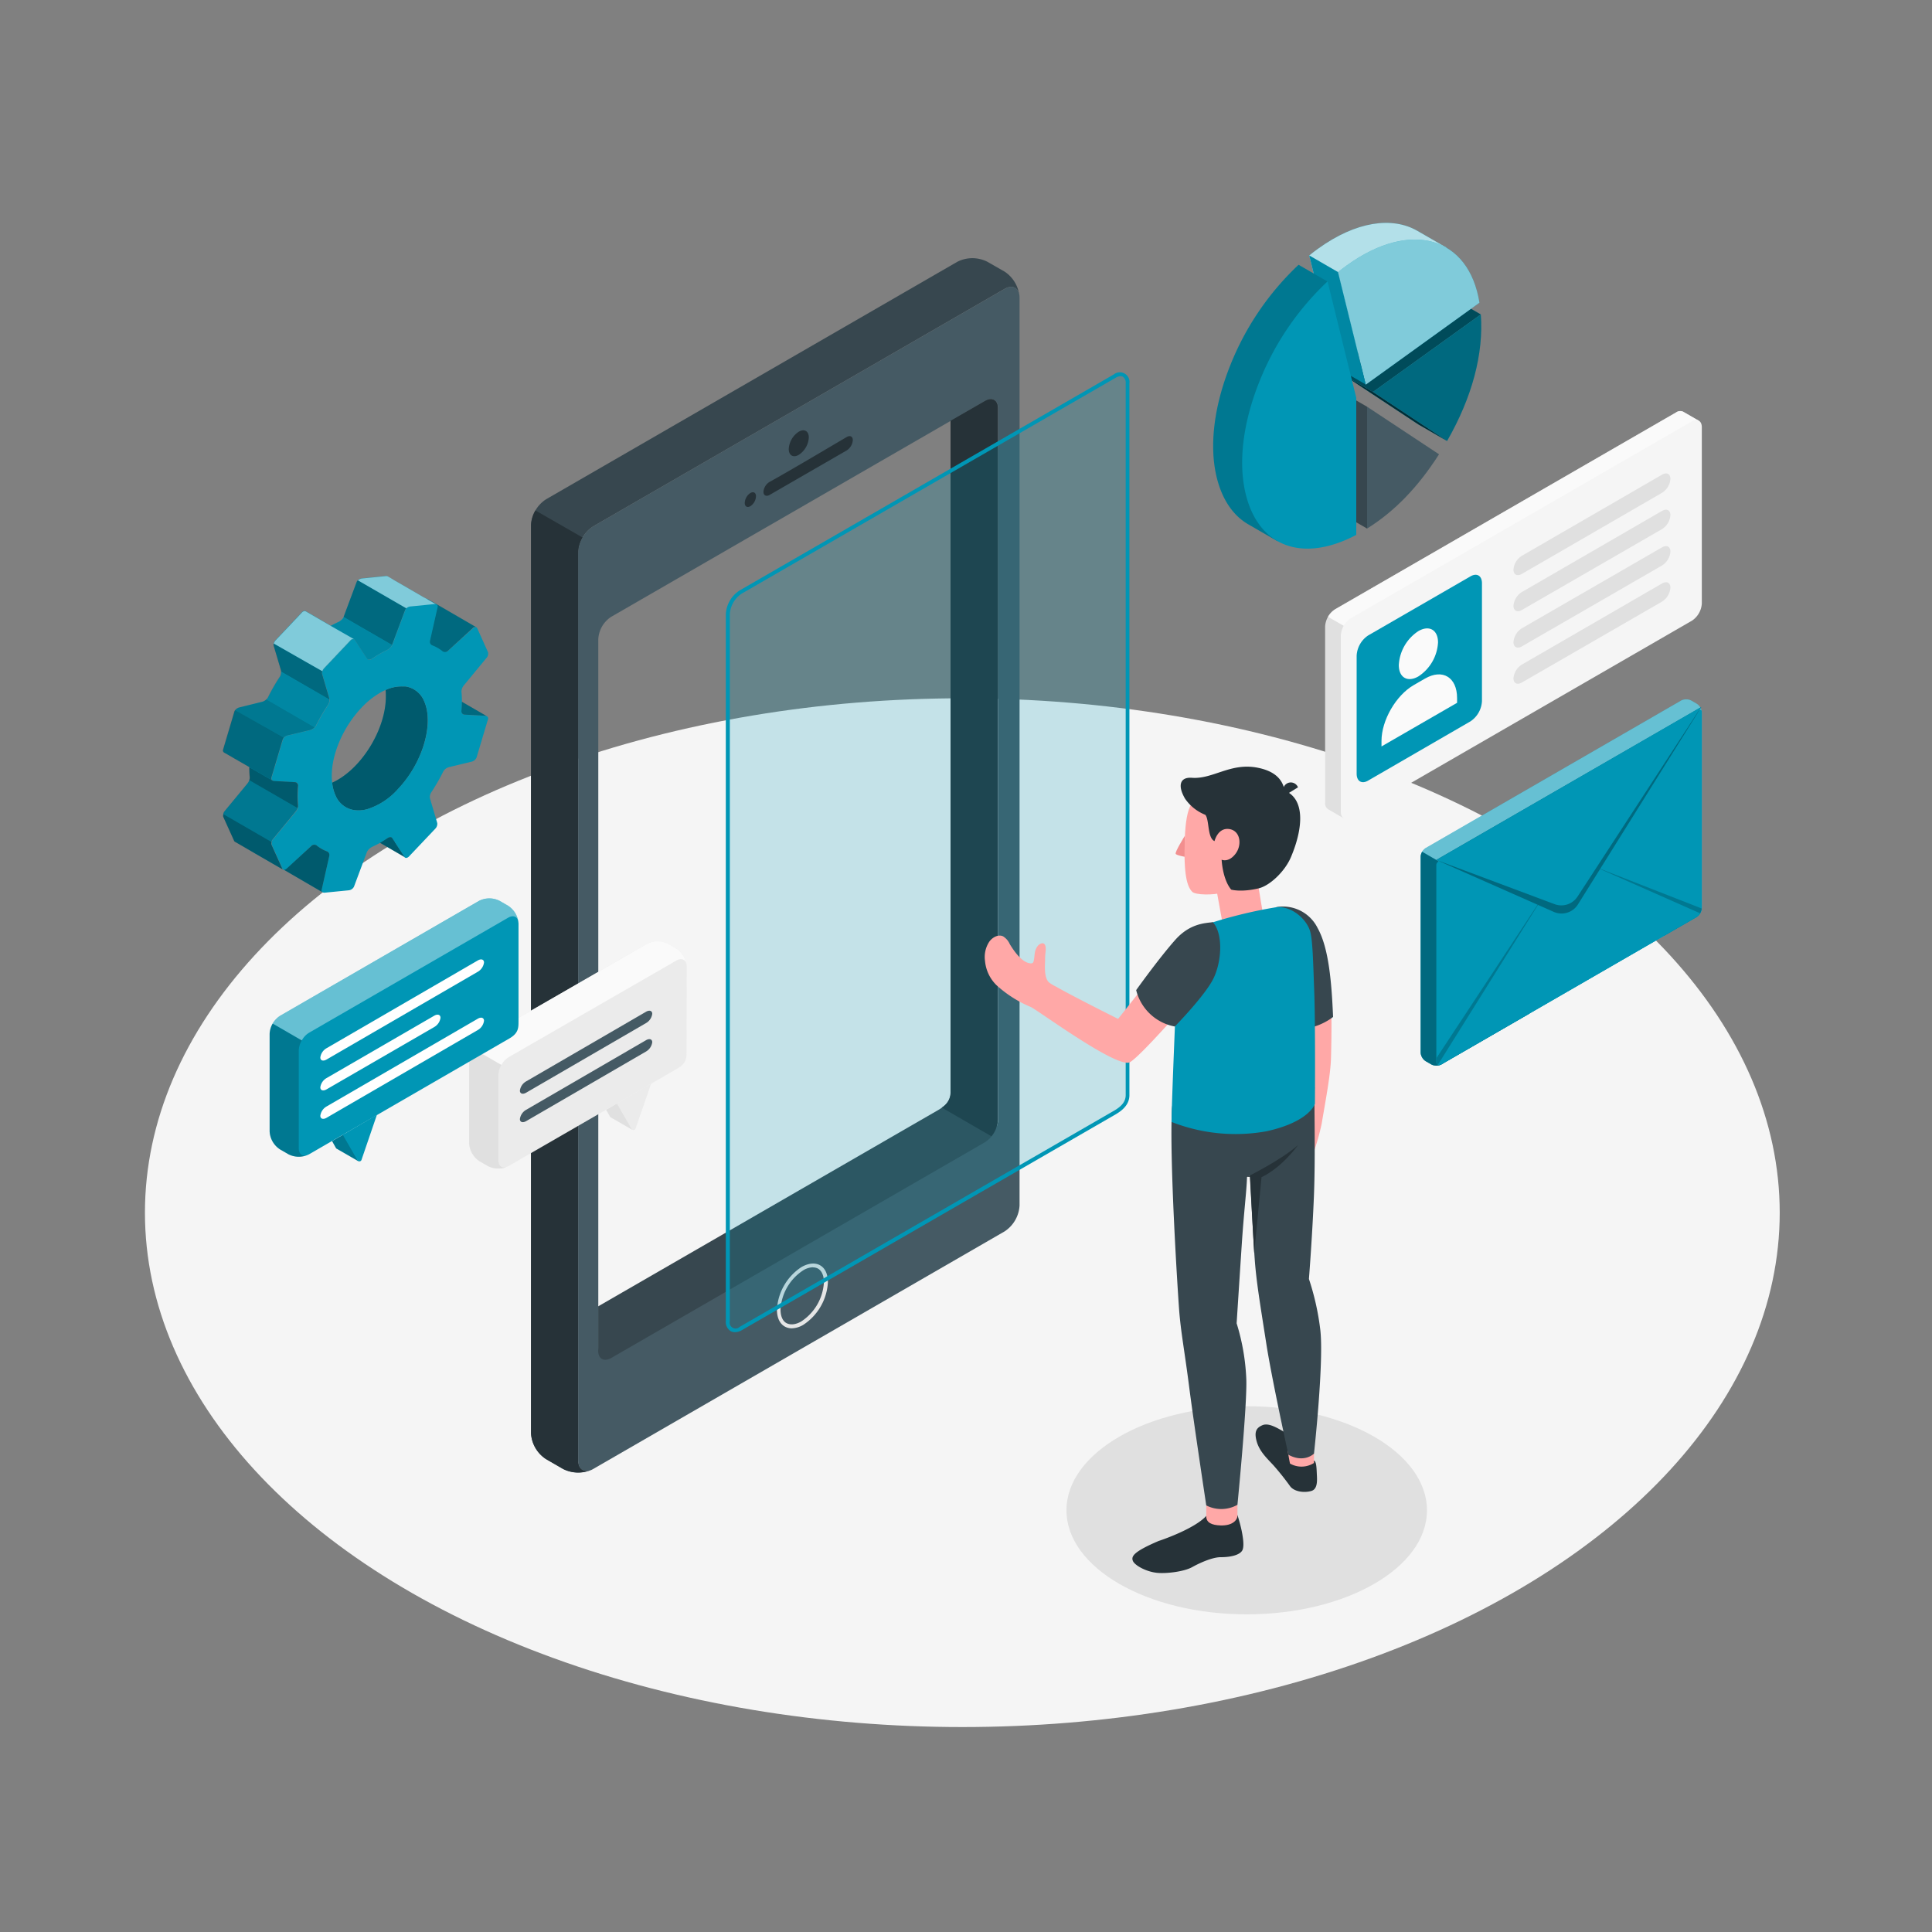 <svg xmlns="http://www.w3.org/2000/svg" viewBox="0 0 500 500"><rect x="0" y="0" width="500" height="500" fill="#808080" stroke="none"/><g id="freepik--Floor--inject-390"><ellipse id="freepik--floor--inject-390" cx="249.05" cy="313.84" rx="211.54" ry="133.12" style="fill:#f5f5f5"></ellipse></g><g id="freepik--Shadow--inject-390"><ellipse cx="322.65" cy="390.86" rx="46.65" ry="26.93" style="fill:#e0e0e0"></ellipse></g><g id="freepik--Gear--inject-390"><path d="M61,196.5l.18.1-.23-.12-.43-.25Z" style="opacity:0.3"></path><path d="M57.71,194a.63.63,0,0,0,0,.36.55.55,0,0,1,0-.36l.66-2.2Z" style="fill:#0096B5"></path><path d="M57.71,194a.63.63,0,0,0,0,.36.55.55,0,0,1,0-.36l.66-2.2Z" style="fill:#fff;opacity:0.4"></path><path d="M123.17,162.28l-12.29-7.12a.55.55,0,0,0-.14-.08.59.59,0,0,0-.23-.05l-1-.53-1.31-.77-5.3-3.07-.82-.47c-1-.58-1.63-.94-1.67-1a1,1,0,0,0-.61-.12l-6.19.62a1.84,1.84,0,0,0-1,.49,1.14,1.14,0,0,0-.32.45l-3.36,9s0,0,0,.06l-.09.17a.68.68,0,0,1-.13.18,2.85,2.85,0,0,1-.23.26,3.5,3.5,0,0,1-.64.51l-.23.13a21.94,21.94,0,0,0-2,1l-6.49-3.77a.61.61,0,0,0-.28-.07,1,1,0,0,0-.72.37h0l-4.06,4.3-2.73,2.88a2.13,2.13,0,0,0-.48.85,1.11,1.11,0,0,0,0,.64l1.9,6.4a.57.57,0,0,1,0,.23.93.93,0,0,1,0,.4,1.31,1.31,0,0,1-.06.27s0,.05,0,.06a.23.23,0,0,1,0,.1.6.6,0,0,1-.08.2,1.32,1.32,0,0,1-.15.29,49.09,49.09,0,0,0-3.12,5.43.7.7,0,0,1-.15.2,1.86,1.86,0,0,1-.19.22,2.37,2.37,0,0,1-1.14.66L62,183.07a2,2,0,0,0-1.11.71,1.2,1.2,0,0,0-.21.38l-.36,1.23-1.91,6.43-.65,2.2a.67.67,0,0,0,.07.55.57.57,0,0,0,.15.16l.1.07,1,.56.27.16h0l.78.45.42.25.48.27.18.1.51.3,2.83,1.63a0,0,0,0,1,0,0,25.42,25.42,0,0,0,.11,2.64,1.83,1.83,0,0,1-.12.72,2.71,2.71,0,0,1-.45.84l-5.93,7.18a1.81,1.81,0,0,0-.37.73c0,.07,0,.15,0,.22a.88.88,0,0,0,0,.52l2.82,6.23a.62.62,0,0,0,.08.12.27.27,0,0,0,.1.08l0,0L65,220.28c.36.2.73.43,1.11.65l4.1,2.37.48.28,2.55,1.47a.41.41,0,0,1-.16-.2l-2.81-6.21a1.12,1.12,0,0,1,0-.75,2,2,0,0,1,.37-.73L76.54,210a2.7,2.7,0,0,0,.47-.85,1.81,1.81,0,0,0,.11-.72,28,28,0,0,1,0-5.1.86.86,0,0,0-.89-.87l-5.32-.3a.94.94,0,0,1-.42-.12l0,0a.63.63,0,0,1-.27-.74l2.57-8.66.36-1.2a1.2,1.2,0,0,1,.24-.42,2.14,2.14,0,0,1,1.07-.67l5.82-1.4a2.66,2.66,0,0,0,1.16-.69,1.64,1.64,0,0,0,.31-.41,52.45,52.45,0,0,1,3.13-5.42,2.33,2.33,0,0,0,.37-1.34v0a.58.58,0,0,0,0-.19l-1.89-6.4a1.29,1.29,0,0,1,.06-.71,2.09,2.09,0,0,1,.47-.78l.09-.1,6.7-7.08a.91.91,0,0,1,.94-.33l.05,0a.43.43,0,0,1,.16.14l3.16,4.84c.23.35.81.32,1.33,0a27.47,27.47,0,0,1,3.83-2.21,2.92,2.92,0,0,0,1.33-1.26l0,0,3.36-9a1.23,1.23,0,0,1,.33-.47,1.72,1.72,0,0,1,1-.47l6.19-.62a1.13,1.13,0,0,1,.54.07l0,0a.56.56,0,0,1,.27.63l-2,8.84a1,1,0,0,0,.64,1.12,9.88,9.88,0,0,1,2.7,1.57,1.13,1.13,0,0,0,1.39-.24l6.32-5.77A.93.93,0,0,1,123.17,162.28Z" style="fill:#0096B5"></path><path d="M119.48,181.6c0,.81,0,1.63-.12,2.48a.87.87,0,0,0,.89.87l5.31.3a.8.8,0,0,1,.39.09Z" style="fill:#0096B5"></path><path d="M101.54,216.94c-.22-.35-.8-.33-1.32,0s-1.25.81-1.86,1.18l6.51,3.78v0a.38.38,0,0,1-.16-.13Z" style="fill:#0096B5"></path><path d="M84.6,220.35a9.58,9.58,0,0,1-2.71-1.57,1.1,1.1,0,0,0-1.38.24l-6.32,5.78a1.11,1.11,0,0,1-.69.31l10,5.82a.55.55,0,0,1-.26-.6l2-8.87A1,1,0,0,0,84.6,220.35Z" style="fill:#0096B5"></path><path d="M103,204.21a17.77,17.77,0,0,1-8,5.22l-.34.08-.24.06-.55.09-.64.06h-.59a6.22,6.22,0,0,1-5.83-3.91,10.79,10.79,0,0,1-.85-3.25c.48-.22,1-.48,1.47-.76,6.87-4,12.43-13.6,12.43-21.53,0-.6,0-1.17-.07-1.69a9.74,9.74,0,0,1,4.39-.93h.27l.22,0,.24,0a6.21,6.21,0,0,1,4.87,3.84C112.35,187.38,109.34,197.52,103,204.21Z" style="fill:#0096B5"></path><path d="M103,204.21a17.77,17.77,0,0,1-8,5.22l-.34.08-.24.06-.55.09-.64.06h-.59a6.22,6.22,0,0,1-5.83-3.91,10.79,10.79,0,0,1-.85-3.25c.48-.22,1-.48,1.47-.76,6.87-4,12.43-13.6,12.43-21.53,0-.6,0-1.17-.07-1.69a9.74,9.74,0,0,1,4.39-.93h.27l.22,0,.24,0a6.21,6.21,0,0,1,4.87,3.84C112.35,187.38,109.34,197.52,103,204.21Z" style="opacity:0.4"></path><path d="M126,185.36s0,0,0,0a.85.85,0,0,0-.38-.1l-5.31-.3a.86.86,0,0,1-.89-.86c.07-.84.11-1.67.12-2.48a22.9,22.9,0,0,0-.12-2.64,2.63,2.63,0,0,1,.59-1.57l5.92-7.17a1.6,1.6,0,0,0,.36-1.47l-2.81-6.23a.41.41,0,0,0-.18-.19l0,0c-.23-.12-.58,0-.91.28L116,168.37a1.11,1.11,0,0,1-1.38.23,10,10,0,0,0-2.7-1.57,1,1,0,0,1-.64-1.11l2-8.86a.55.55,0,0,0-.27-.62,1.06,1.06,0,0,0-.59-.11l-6.18.62a1.73,1.73,0,0,0-1.36,1l-3.35,9a2.86,2.86,0,0,1-1.35,1.31,27.56,27.56,0,0,0-3.83,2.22c-.52.35-1.1.37-1.33,0l-3.17-4.84c-.22-.34-.73-.27-1.14.16l-6.79,7.17a1.79,1.79,0,0,0-.53,1.49l1.89,6.41a2.16,2.16,0,0,1-.34,1.54,54.64,54.64,0,0,0-3.13,5.42,2.47,2.47,0,0,1-1.47,1.11l-5.82,1.4a1.91,1.91,0,0,0-1.31,1.09l-2.93,9.85a.7.7,0,0,0,.72.89l5.32.3a.86.86,0,0,1,.89.86,27.38,27.38,0,0,0,0,5.12,2.49,2.49,0,0,1-.58,1.56l-5.92,7.18a1.6,1.6,0,0,0-.36,1.48l2.81,6.22a.4.4,0,0,0,.17.19h0a.4.4,0,0,0,.22.06h0a1.13,1.13,0,0,0,.7-.32L80.51,219a1.12,1.12,0,0,1,1.38-.23,10.09,10.09,0,0,0,2.71,1.57,1,1,0,0,1,.63,1.11l-2,8.86a.55.55,0,0,0,.26.61h0a.87.87,0,0,0,.58.1l6.18-.61a1.72,1.72,0,0,0,1.36-.94l3.36-9a3,3,0,0,1,1.35-1.31c.65-.3,1.31-.65,2-1s1.25-.76,1.87-1.18,1.1-.38,1.32,0l3.17,4.84a.43.43,0,0,0,.16.14c.25.16.65.05,1-.3l6.8-7.18a1.78,1.78,0,0,0,.52-1.48l-1.89-6.41a2.17,2.17,0,0,1,.35-1.54,50.74,50.74,0,0,0,3.12-5.43,2.47,2.47,0,0,1,1.48-1.09l5.81-1.4a1.88,1.88,0,0,0,1.31-1.1l2.94-9.85A.65.65,0,0,0,126,185.36ZM95,209.42l-.34.09-.25.05a4.85,4.85,0,0,1-.55.09l-.64.07h-.58a6.23,6.23,0,0,1-5.83-3.92,10.73,10.73,0,0,1-.85-3.24,15.15,15.15,0,0,1-.1-1.8c0-5.62,2.92-12.57,7.68-17.59a21.11,21.11,0,0,1,4.69-3.8,12.8,12.8,0,0,1,1.56-.8,9.88,9.88,0,0,1,4.39-.93h.26l.23,0,.24,0a6.22,6.22,0,0,1,4.87,3.85c2.62,5.81-.39,15.94-6.73,22.63A17.74,17.74,0,0,1,95,209.42Z" style="fill:#0096B5"></path><line x1="110.73" y1="155.08" x2="123.24" y2="162.32" style="fill:none"></line><path d="M81.42,188.22a2.66,2.66,0,0,1-1.16.69l-5.82,1.4a2.14,2.14,0,0,0-1.07.67l-12.53-7.2a2,2,0,0,1,1.11-.71l5.81-1.41A2.37,2.37,0,0,0,68.9,181h0Z" style="opacity:0.2"></path><path d="M85.23,181l-12.5-7.2a.57.57,0,0,0,0-.23l-1.9-6.4a1.11,1.11,0,0,1,0-.64L80.41,172l3,1.7a1.29,1.29,0,0,0-.06.71l1.89,6.4A.58.58,0,0,1,85.23,181Z" style="opacity:0.3"></path><path d="M105.14,157.43a1.23,1.23,0,0,0-.33.47l-3.36,9,0,0-12.51-7.22s0,0,0-.06l3.36-9a1.14,1.14,0,0,1,.32-.45Z" style="opacity:0.3"></path><path d="M123.17,162.28a.93.93,0,0,0-.87.31L116,168.36a1.13,1.13,0,0,1-1.39.24,9.88,9.88,0,0,0-2.7-1.57,1,1,0,0,1-.64-1.12l2-8.84a.56.56,0,0,0-.27-.63l0,0c-.18-.1-1.11-.63-2.38-1.38a.59.59,0,0,1,.23.05.55.55,0,0,1,.14.08Z" style="opacity:0.3"></path><path d="M126,185.34a.8.8,0,0,0-.39-.09l-5.31-.3a.87.87,0,0,1-.89-.87c.07-.85.12-1.67.12-2.48Z" style="opacity:0.3"></path><path d="M104.87,221.91v0l-6.51-3.78c.61-.37,1.24-.76,1.86-1.18s1.1-.38,1.32,0l3.17,4.84A.38.38,0,0,0,104.87,221.91Z" style="opacity:0.4"></path><path d="M85.23,221.46l-2,8.87a.55.55,0,0,0,.26.6l-10-5.82a1.11,1.11,0,0,0,.69-.31L80.51,219a1.1,1.1,0,0,1,1.38-.24,9.58,9.58,0,0,0,2.71,1.57A1,1,0,0,1,85.23,221.46Z" style="opacity:0.4"></path><path d="M77,209.13a2.7,2.7,0,0,1-.47.85l-5.92,7.18a2,2,0,0,0-.37.73l-12.5-7.23a1.81,1.81,0,0,1,.37-.73l5.93-7.18a2.71,2.71,0,0,0,.45-.84Z" style="opacity:0.2"></path><path d="M101.43,166.94a2.92,2.92,0,0,1-1.33,1.26,27.47,27.47,0,0,0-3.83,2.21c-.52.36-1.1.39-1.33,0l-3.16-4.84a.43.43,0,0,0-.16-.14l-.05,0L85.63,162a21.94,21.94,0,0,1,2-1l.23-.13a3.5,3.5,0,0,0,.64-.51,2.85,2.85,0,0,0,.23-.26.68.68,0,0,0,.13-.18l.09-.17Z" style="opacity:0.1"></path><path d="M77.12,208.41a1.81,1.81,0,0,1-.11.72L64.5,201.91a1.83,1.83,0,0,0,.12-.72,25.42,25.42,0,0,1-.11-2.64l6,3.45,0,0a.94.94,0,0,0,.42.12l5.32.3a.86.86,0,0,1,.89.87A28,28,0,0,0,77.12,208.41Z" style="opacity:0.4"></path><path d="M85.23,181v0a2.33,2.33,0,0,1-.37,1.34,52.45,52.45,0,0,0-3.13,5.42,1.64,1.64,0,0,1-.31.41L68.91,181a.92.92,0,0,0,.18-.22.7.7,0,0,0,.15-.2,49.09,49.09,0,0,1,3.12-5.43,1.32,1.32,0,0,0,.15-.29.6.6,0,0,0,.08-.2.23.23,0,0,0,0-.1s0,0,0-.06a1.31,1.31,0,0,0,.06-.27.93.93,0,0,0,0-.4Z" style="opacity:0.1"></path><path d="M69.09,180.78a.92.92,0,0,1-.18.22h0A1.86,1.86,0,0,0,69.09,180.78Z" style="opacity:0.3"></path><path d="M73.23,225.05l-2.55-1.47-.48-.28-4.1-2.37c-.38-.22-.75-.45-1.11-.65l-4.21-2.43,0,0a.27.27,0,0,1-.1-.08.62.62,0,0,1-.08-.12l-2.82-6.23a.88.88,0,0,1,0-.52c0-.07,0-.15,0-.22l12.5,7.23a1.12,1.12,0,0,0,0,.75l2.81,6.21A.41.41,0,0,0,73.23,225.05Z" style="opacity:0.4"></path><path d="M60.84,183.78a1.2,1.2,0,0,0-.21.38l-.36,1.23-1.91,6.43-.65,2.2a.67.67,0,0,0,.07.55.57.57,0,0,0,.15.16l.1.07,1,.56.27.16h0l.78.45.42.25.48.27.18.1.51.3,2.83,1.63a0,0,0,0,1,0,0l6,3.45a.63.63,0,0,1-.27-.74l2.57-8.66.36-1.2a1.2,1.2,0,0,1,.24-.42Z" style="opacity:0.3"></path><path d="M85.63,162l-6.49-3.77a.61.61,0,0,0-.28-.07,1,1,0,0,0-.72.37h0l-4.06,4.3-2.73,2.88a2.13,2.13,0,0,0-.48.85L80.41,172l3,1.7a2.09,2.09,0,0,1,.47-.78l.09-.1,6.7-7.08a.91.91,0,0,1,.94-.33Z" style="fill:#fff;opacity:0.5"></path><path d="M112.89,156.41a1.13,1.13,0,0,0-.54-.07l-6.19.62a1.72,1.72,0,0,0-1,.47l-12.51-7.22a1.84,1.84,0,0,1,1-.49l6.19-.62a1,1,0,0,1,.61.12s.69.39,1.67,1l.82.47,5.3,3.07,1.31.77,1,.53C111.78,155.78,112.71,156.31,112.89,156.41Z" style="fill:#fff;opacity:0.5"></path><line x1="110.88" y1="155.17" x2="110.73" y2="155.09" style="fill:none"></line></g><g id="freepik--Device--inject-390"><g id="freepik--device--inject-390"><path d="M263.79,76.39c-.27-2-1.89-2.74-3.82-1.62L153.49,136.24a8.59,8.59,0,0,0-3.87,6.71v235c0,2.28,1.47,3.31,3.38,2.48a8.68,8.68,0,0,1-7.26-.24l-4.43-2.56a8.52,8.52,0,0,1-3.88-6.71V135.93a8.52,8.52,0,0,1,3.88-6.71L247.77,67.74a8.6,8.6,0,0,1,7.75,0L260,70.3A8.63,8.63,0,0,1,263.79,76.39Z" style="fill:#37474f"></path><path d="M260,74.77,153.49,136.24a8.59,8.59,0,0,0-3.87,6.71v235c0,2.47,1.74,3.47,3.87,2.24L260,318.68a8.58,8.58,0,0,0,3.86-6.71V77C263.83,74.54,262.1,73.54,260,74.77Zm-1.71,215.07c0,2.11-1.48,3.46-3.32,4.52l-96.81,55.89c-1.83,1.06-3.32.2-3.32-1.92V165.4a7.36,7.36,0,0,1,3.32-5.76l96.81-55.88c1.84-1.07,3.32-.21,3.32,1.9Z" style="fill:#455a64"></path><path d="M153,380.39a8.68,8.68,0,0,1-7.26-.24l-4.43-2.56a8.53,8.53,0,0,1-3.88-6.71V135.93a7.88,7.88,0,0,1,1.14-3.83l12.19,7a8,8,0,0,0-1.14,3.82v235C149.62,380.19,151.09,381.22,153,380.39Z" style="fill:#263238"></path><path d="M206.73,111.72c1.43-.83,2.59-.16,2.59,1.5a5.74,5.74,0,0,1-2.59,4.49c-1.44.83-2.6.16-2.6-1.5A5.71,5.71,0,0,1,206.73,111.72Z" style="fill:#263238"></path><path d="M199.23,124.68c5.27-2.91,14.68-8.51,19.88-11.57.89-.52,1.6-.16,1.6.8a3.48,3.48,0,0,1-1.6,2.67l-19.92,11.5c-.89.51-1.61.15-1.61-.81A3.31,3.31,0,0,1,199.23,124.68Z" style="fill:#263238"></path><path d="M194.2,127.59c.8-.46,1.45-.09,1.45.84A3.24,3.24,0,0,1,194.2,131c-.81.46-1.46.09-1.46-.84A3.23,3.23,0,0,1,194.2,127.59Z" style="fill:#263238"></path><path d="M204.92,343.77a3.67,3.67,0,0,1-1.85-.48c-1.31-.76-2-2.32-2-4.39a14.08,14.08,0,0,1,6.37-11c1.79-1,3.5-1.19,4.82-.43s2,2.32,2,4.39a14.1,14.1,0,0,1-6.36,11A6.11,6.11,0,0,1,204.92,343.77Zm5.45-15.8a5.06,5.06,0,0,0-2.47.77A13,13,0,0,0,202,338.9c0,1.7.55,3,1.54,3.52s2.36.42,3.83-.43a13,13,0,0,0,5.86-10.15c0-1.7-.55-2.95-1.54-3.53A2.76,2.76,0,0,0,210.37,328Z" style="fill:#e6e6e6"></path><path d="M258.26,105.66V289.85a7.32,7.32,0,0,1-3.32,5.74l-96.81,55.89c-1.83,1-3.32.21-3.32-1.91V338.08l87.91-50.75c1.84-1.06,3.32-2.4,3.32-4.51V108.9l8.9-5.14C256.78,102.7,258.26,103.56,258.26,105.66Z" style="fill:#37474f"></path><path d="M254.94,103.76,246,108.9V282.82a4.65,4.65,0,0,1-2.27,3.82l12.86,7.43a7.26,7.26,0,0,0,1.63-4.22V105.66C258.26,103.56,256.78,102.7,254.94,103.76Z" style="fill:#263238"></path></g></g><g id="freepik--speech-bubbles--inject-390"><path d="M163.66,292.41l-5.54-3.2a.53.53,0,0,1-.26-.23l-1-1.78,3.29-1.9-.1.29Z" style="fill:#e0e0e0"></path><path d="M159.63,285.57l3.84,6.64a.57.57,0,0,0,1-.1l4.06-11.7Z" style="fill:#ebebeb"></path><path d="M177.72,250.14A5.91,5.91,0,0,0,175,245.5l-2.18-1.26a6,6,0,0,0-5.36,0l-43.39,25a5.91,5.91,0,0,0-2.68,4.64v22a5.93,5.93,0,0,0,2.68,4.64l2.19,1.26a5.93,5.93,0,0,0,5.35,0l43.64-25.21c2.41-1.37,2.43-2.75,2.43-4.46Z" style="fill:#ebebeb"></path><path d="M121.44,295.88a5.92,5.92,0,0,0,2.67,4.64l2.19,1.26a6,6,0,0,0,4.9.22c-1.26.48-2.22-.24-2.22-1.77v-22a5.5,5.5,0,0,1,.78-2.64l-7.54-4.35a5.4,5.4,0,0,0-.78,2.64Z" style="fill:#e0e0e0"></path><path d="M177.63,249.38c-.31-1.14-1.35-1.5-2.59-.79l-43.39,25a5.35,5.35,0,0,0-1.88,2l-7.54-4.35a5.45,5.45,0,0,1,1.89-2l43.37-25a6,6,0,0,1,5.37,0L175,245.5A5.89,5.89,0,0,1,177.63,249.38Z" style="fill:#fafafa"></path><path d="M136.18,279.85l31-18c.89-.52,1.62-.28,1.62.53a3.24,3.24,0,0,1-1.62,2.4l-31,18c-.9.52-1.63.28-1.63-.53A3.25,3.25,0,0,1,136.18,279.85Z" style="fill:#455a64"></path><path d="M136.18,287.21l31-18c.89-.52,1.62-.29,1.62.52a3.28,3.28,0,0,1-1.62,2.41l-31,18c-.9.52-1.63.28-1.63-.53A3.25,3.25,0,0,1,136.18,287.21Z" style="fill:#455a64"></path><path d="M92.74,300.52l-5.54-3.2a.53.53,0,0,1-.26-.23l-1-1.78,3.29-1.9-.1.29Z" style="fill:#0096B5"></path><path d="M92.74,300.52l-5.54-3.2a.53.53,0,0,1-.26-.23l-1-1.78,3.29-1.9-.1.29Z" style="opacity:0.2"></path><path d="M88.71,293.68l3.83,6.64a.58.58,0,0,0,1-.1l4-11.7Z" style="fill:#0096B5"></path><path d="M134.19,239.05a5.91,5.91,0,0,0-2.68-4.64l-2.18-1.26a5.89,5.89,0,0,0-5.36,0L72.46,262.9a5.91,5.91,0,0,0-2.68,4.64v25.28a5.91,5.91,0,0,0,2.68,4.64l2.18,1.26a5.89,5.89,0,0,0,5.36,0l51.76-29.93c2.41-1.37,2.43-2.75,2.43-4.46Z" style="fill:#0096B5"></path><path d="M69.78,292.82a5.91,5.91,0,0,0,2.68,4.64l2.18,1.26a6,6,0,0,0,4.9.23c-1.26.47-2.22-.25-2.22-1.78V271.89a5.44,5.44,0,0,1,.79-2.64l-7.54-4.35a5.44,5.44,0,0,0-.79,2.64Z" style="opacity:0.2"></path><path d="M134.1,238.29c-.31-1.14-1.35-1.5-2.59-.79L80,267.26a5.22,5.22,0,0,0-1.89,2l-7.54-4.36a5.53,5.53,0,0,1,1.89-2L124,233.15a6,6,0,0,1,5.37,0l2.18,1.26A5.89,5.89,0,0,1,134.1,238.29Z" style="fill:#fff;opacity:0.4"></path><path d="M84.52,279l27.85-16.13c.9-.52,1.63-.28,1.63.53a3.25,3.25,0,0,1-1.63,2.4L84.52,281.92c-.89.52-1.62.28-1.62-.53A3.26,3.26,0,0,1,84.52,279Z" style="fill:#fff"></path><path d="M84.52,286.35l39.12-22.7c.89-.52,1.62-.28,1.62.53a3.24,3.24,0,0,1-1.62,2.4l-39.12,22.7c-.89.52-1.62.28-1.62-.53A3.26,3.26,0,0,1,84.52,286.35Z" style="fill:#fff"></path><path d="M84.52,271.27l39.12-22.7c.89-.52,1.62-.28,1.62.53a3.26,3.26,0,0,1-1.62,2.4L84.52,274.2c-.89.52-1.62.28-1.62-.53A3.24,3.24,0,0,1,84.52,271.27Z" style="fill:#fff"></path><path d="M439.67,108.88l-4.06-2.34h0a1.82,1.82,0,0,0-1.84.18l-88.23,50.94a5.73,5.73,0,0,0-2.6,4.5v45.59a1.79,1.79,0,0,0,.79,1.69h0l4,2.33V208l86-49.65a5.76,5.76,0,0,0,2.6-4.5V110.56Z" style="fill:#e0e0e0"></path><path d="M351.06,163.85l85.31-49.25v-4l3.3-1.68-4.06-2.34h0a1.82,1.82,0,0,0-1.84.18l-88.23,50.94a5.22,5.22,0,0,0-1.84,1.94Z" style="fill:#fafafa"></path><path d="M349.6,160l88.23-50.94c1.44-.83,2.6-.15,2.6,1.5v45.6a5.74,5.74,0,0,1-2.6,4.5L349.6,211.6c-1.44.82-2.6.15-2.6-1.5V164.5A5.77,5.77,0,0,1,349.6,160Z" style="fill:#f5f5f5"></path><path d="M354.1,164.44l26.43-15.26c1.67-1,3-.18,3,1.75v30.52a6.69,6.69,0,0,1-3,5.25L354.1,202c-1.68,1-3,.18-3-1.75V169.69A6.7,6.7,0,0,1,354.1,164.44Z" style="fill:#0096B5"></path><path d="M367.09,163.32c2.8-1.61,5.07-.3,5.07,2.94a11.23,11.23,0,0,1-5.07,8.79c-2.81,1.62-5.08.31-5.08-2.93A11.22,11.22,0,0,1,367.09,163.32Z" style="fill:#fafafa"></path><path d="M377.09,180.64c0-5.32-3.73-7.68-8.34-5l-2.88,1.66c-4.6,2.66-8.34,9.13-8.34,14.45v1.43l19.56-11.29Z" style="fill:#fafafa"></path><path d="M393.85,143.84l36.29-21c1.19-.69,2.16-.2,2.16,1.1a4.62,4.62,0,0,1-2.16,3.59l-36.29,21c-1.2.69-2.16.2-2.16-1.1A4.62,4.62,0,0,1,393.85,143.84Z" style="fill:#e0e0e0"></path><path d="M393.85,153.22l36.29-21c1.19-.69,2.16-.2,2.16,1.1a4.63,4.63,0,0,1-2.16,3.6l-36.29,20.95c-1.2.69-2.16.2-2.16-1.1A4.62,4.62,0,0,1,393.85,153.22Z" style="fill:#e0e0e0"></path><path d="M393.85,162.6l36.29-20.95c1.19-.69,2.16-.2,2.16,1.09a4.63,4.63,0,0,1-2.16,3.6l-36.29,20.95c-1.2.69-2.16.2-2.16-1.1A4.62,4.62,0,0,1,393.85,162.6Z" style="fill:#e0e0e0"></path><path d="M393.85,172,430.14,151c1.19-.69,2.16-.2,2.16,1.09a4.63,4.63,0,0,1-2.16,3.6l-36.29,20.95c-1.2.69-2.16.2-2.16-1.1A4.62,4.62,0,0,1,393.85,172Z" style="fill:#e0e0e0"></path></g><g id="freepik--Window--inject-390"><path d="M291.79,283.4c0,2.11-1.48,3.46-3.32,4.52l-96.81,55.89c-1.83,1.05-3.32.2-3.32-1.92V159a7.36,7.36,0,0,1,3.32-5.76l96.81-55.88c1.84-1.07,3.32-.21,3.32,1.9Z" style="fill:#0096B5;opacity:0.2"></path><path d="M190.18,344.76a2.15,2.15,0,0,1-1.12-.29,2.79,2.79,0,0,1-1.22-2.58V159a7.78,7.78,0,0,1,3.57-6.19l96.81-55.89a2.51,2.51,0,0,1,4.07,2.34V283.4c0,2.6-2,4.07-3.57,5l-96.81,55.89A3.47,3.47,0,0,1,190.18,344.76ZM290,97.36a2.54,2.54,0,0,0-1.24.39l-96.81,55.88a6.85,6.85,0,0,0-3.07,5.33V341.89a1.54,1.54,0,0,0,2.57,1.49l96.81-55.9c2.13-1.22,3.07-2.48,3.07-4.08V99.22a1.86,1.86,0,0,0-.72-1.71A1.23,1.23,0,0,0,290,97.36Z" style="fill:#0096B5"></path></g><g id="freepik--Character--inject-390"><g id="freepik--character--inject-390"><path d="M344.46,273.8c.7-26-1.38-32.29-8.32-37.06l-2.68,15.09s3.16,17.79,2.82,23.71c-.3,5.21-.81,11.72-2,15.92a3.17,3.17,0,0,1-1.38,1.79c-1.76,1.1-2.48,2.24-3.81,3.63-1,1.09-1.92,1.36-1.79,1.71a1.72,1.72,0,0,0,2.2.77A11.57,11.57,0,0,0,332,298a15.73,15.73,0,0,1-2.56,4.4c-2.48,3-2.59,4.9,2.41,4.95,3.14,0,5.63-1.91,8-8.81a56.31,56.31,0,0,0,2.2-7.75C343.2,284,344.35,278,344.46,273.8Z" style="fill:#ffa8a7"></path><path d="M330.31,234.76A10,10,0,0,1,341,240.18c2.91,5.19,3.62,14.13,4,23,0,0-5.77,4.82-12.69,2.45Z" style="fill:#37474f"></path><path d="M340.05,378c.52.2.65,1.2.73,3.19.06,1.5.39,4.13-1.38,4.66s-4.35.26-5.48-1.16a68.22,68.22,0,0,0-4.38-5.5c-1.74-1.87-3.63-3.62-4.34-6.25-.63-2.38-.1-3.41,1.52-4.1,2.23-.95,5.73,2.15,7.48,2.64C335.7,371.92,339.52,377.82,340.05,378Z" style="fill:#263238"></path><path d="M340.05,376.17v2.45a6,6,0,0,1-6.18.16c-.11-.23-.64-3.49-.64-3.49Z" style="fill:#ffa8a7"></path><path d="M320.25,392.1a39,39,0,0,1,1.08,4c.3,1.47.73,3.94.22,5.05S319,403,315.88,403c-2,0-5.18,1.36-7.35,2.57s-6.87,1.74-9.24,1.46c-2.78-.33-5.66-1.94-6.11-3.09s.14-2.35,6.7-5.15c.06,0,9.13-3,12.3-6.47Z" style="fill:#263238"></path><path d="M320.25,389.46v2.85c0,1-1.21,2.58-4.38,2.47-2.22-.08-3.78-.68-3.69-2.51v-2.65Z" style="fill:#ffa8a7"></path><path d="M341.64,343.74A66.49,66.49,0,0,0,338.75,331s.87-11,1.29-21.39c.45-11.25,0-25.38.19-28.19,0,0-36.29-7.34-36.94,5.66s1.44,46.09,1.86,51.81,1.42,10.76,2.6,20,4.43,30.71,4.43,30.71a8.54,8.54,0,0,0,8.07-.16s2.56-26,2.29-32.59a56.43,56.43,0,0,0-2.5-14.38s.69-10.72,1.3-20,1.25-13.81,1.39-17.86l.78-.39s.8,16.09,1.22,21.8,1.34,11.18,3,21.79c1.44,9.21,5.71,28.68,5.71,28.68,4.14,2.24,6.62-.3,6.62-.3S342.75,351.73,341.64,343.74Z" style="fill:#37474f"></path><path d="M322.73,304.59s8.8-4.34,13.21-8.25c0,0-4.09,5.76-9.46,8.32,0,0-1.91,20-1.9,19.58l-1.11-19.68Z" style="fill:#263238"></path><polygon points="314.89 230.65 317.04 242.47 327.72 241.69 325.48 228.29 314.89 230.65" style="fill:#ffa8a7"></polygon><path d="M339,240.82c-1.06-3.21-5.13-6.71-9.21-5.95a120.32,120.32,0,0,0-17.87,4.46c-3.73,1.33-7.14,4.56-7.45,16.85,0,0-1.25,28.64-1.27,34.18a45.3,45.3,0,0,0,24.53,2.42c11.22-2.45,12.57-7.11,12.57-7.11s.15-20.59-.19-29.49C339.82,248.62,339.72,243,339,240.82Z" style="fill:#0096B5"></path><path d="M306.66,216.27s-2.71,4.32-2.38,4.73,2.4.74,2.4.74Z" style="fill:#f28f8f"></path><path d="M314.17,204.33c-5.64,1.32-7.22,3.85-7.55,12.88-.35,9.42.68,12.36,1.94,13.6.86.84,5.5.89,7.83.19,2.91-.87,9.48-3.37,12.47-8.17,3.52-5.66,4.31-13.23.34-16.24C323.6,202.35,316.47,203.79,314.17,204.33Z" style="fill:#ffa8a7"></path><path d="M306.68,206.68a11.52,11.52,0,0,0,5.25,4.19c1.08,1.23.49,6,2.39,6.81,0,0,.82-3.51,3.76-3.13s3.45,4.12,1.64,6.45-3.56,1.49-3.56,1.49.2,5,2.47,7.74c0,0,2.52.76,7.12-.33,2.82-.67,6.75-4.3,8.35-8.09,3.38-8,3.47-15.17-1.64-17.2-.63-3.64-3.55-5.22-6.85-5.9-7.11-1.47-11.69,3-17.16,2.58C305.32,201.07,304.74,203.35,306.68,206.68Z" style="fill:#263238"></path><path d="M332.57,205.83l3.35-2.07a2,2,0,1,0-3.35,2.07Z" style="fill:#263238"></path><path d="M266.77,260.61c1.75.78,22.44,16.06,25.66,14.28s19.77-21.11,19.77-21.11a13.34,13.34,0,0,0,0-14.5s-5.3,1-8.08,5.18-14.76,19.23-14.76,19.23q-4.44-2.22-8.86-4.5c-2.42-1.26-4.85-2.51-7.22-3.86a9.39,9.39,0,0,1-1.87-1.15c-1.17-1.16-1-4-.94-5.48,0-.71,0-1.42.1-2.13.1-.87.27-3-1.3-2.32a2,2,0,0,0-.75.62,3.9,3.9,0,0,0-.56,1.07c-.29.92-.2,1.93-.47,2.86a.87.87,0,0,1-.19.37.72.72,0,0,1-.49.15c-2.28-.07-4.44-3.26-5.49-5a4.5,4.5,0,0,0-1.73-2c-1.24-.58-2.74.25-3.55,1.37a7.18,7.18,0,0,0-1.12,5,10,10,0,0,0,3,6.3A30.65,30.65,0,0,0,266.77,260.61Z" style="fill:#ffa8a7"></path><path d="M313.89,238.66c-2.28.26-6.07.43-9.79,4.64-4.34,4.91-10.06,12.94-10.06,12.94a12.69,12.69,0,0,0,10,9.42s7.83-8,10-12.43S316.58,241.64,313.89,238.66Z" style="fill:#37474f"></path></g></g><g id="freepik--Chart--inject-390"><path d="M353.8,136.79V105.26l18.62,12.31C367,126.05,360.91,132.36,353.8,136.79Z" style="fill:#455a64"></path><polygon points="353.8 105.26 346.35 100.96 346.35 132.49 353.8 136.79 353.8 105.26" style="fill:#37474f"></polygon><polygon points="383.23 81.38 355.32 101.45 347.87 97.16 375.78 77.08 383.23 81.38" style="fill:#0096B5"></polygon><polygon points="383.23 81.38 355.32 101.45 347.87 97.16 375.78 77.08 383.23 81.38" style="opacity:0.5"></polygon><path d="M383.23,81.38c.76,10.18-2.24,21.43-8.73,32.75l-11.64-7.69-7.54-5Z" style="fill:#0096B5"></path><path d="M383.23,81.38c.76,10.18-2.24,21.43-8.73,32.75l-11.64-7.69-7.54-5Z" style="opacity:0.3"></path><polygon points="374.5 114.13 367.05 109.83 347.87 97.16 355.32 101.45 374.5 114.13" style="fill:#0096B5"></polygon><polygon points="374.5 114.13 367.05 109.83 347.87 97.16 355.32 101.45 374.5 114.13" style="opacity:0.7"></polygon><path d="M344.15,87.68l-5.32-21.57c.75-.61,1.46-1.16,2.33-1.78,9.82-7.07,19.16-8.34,25.67-4.58L374.2,64c2.19,2.67.52,5.55,1.23,10L346.29,95l-.29.21Z" style="fill:#0096B5"></path><path d="M344.15,87.68l-5.32-21.57c.75-.61,1.46-1.16,2.33-1.78,9.82-7.07,19.16-8.34,25.67-4.58L374.2,64c2.19,2.67.52,5.55,1.23,10L346.29,95l-.29.21Z" style="fill:#fff;opacity:0.7"></path><path d="M351.6,92l-5.32-21.57c.74-.61,1.46-1.16,2.32-1.78,16.46-11.84,31.54-7.42,34.28,9.69l-29.14,21-.29.21Z" style="fill:#0096B5"></path><path d="M351.6,92l-5.32-21.57c.74-.61,1.46-1.16,2.32-1.78,16.46-11.84,31.54-7.42,34.28,9.69l-29.14,21-.29.21Z" style="fill:#fff;opacity:0.5"></path><polygon points="338.83 66.11 346.27 70.41 353.45 99.49 346 95.19 338.83 66.11" style="fill:#0096B5"></polygon><polygon points="338.83 66.11 346.27 70.41 353.45 99.49 346 95.19 338.83 66.11" style="opacity:0.1"></polygon><path d="M343.51,134.13c-4.82,2.54-9,6.05-12.95,5.9l-7.44-4.3c-3.9-2.22-6.78-6.31-8.22-12.13-2-8.11-.75-18.43,3.5-29.07a72.41,72.41,0,0,1,17.67-26l7.45,4.3-2.76,14.69,2.75,11.15Z" style="fill:#0096B5"></path><path d="M343.51,134.13c-4.82,2.54-9,6.05-12.95,5.9l-7.44-4.3c-3.9-2.22-6.78-6.31-8.22-12.13-2-8.11-.75-18.43,3.5-29.07a72.41,72.41,0,0,1,17.67-26l7.45,4.3-2.76,14.69,2.75,11.15Z" style="opacity:0.2"></path><path d="M351,138.43c-13.82,7.29-25.22,3.18-28.6-10.53-2-8.11-.75-18.43,3.5-29.07a72.28,72.28,0,0,1,17.67-26l4.68,19L351,102.94Z" style="fill:#0096B5"></path></g><g id="freepik--Envelope--inject-390"><path d="M367.67,221.71a2.84,2.84,0,0,1,1.3-2.24l66.12-38.18a2.88,2.88,0,0,1,2.59,0l1.45.84a2.85,2.85,0,0,1,1.3,2.24v50.69a2.85,2.85,0,0,1-1.3,2.24L373,275.47a2.82,2.82,0,0,1-2.59,0l-1.45-.84a2.84,2.84,0,0,1-1.3-2.24Z" style="fill:#0096B5"></path><path d="M367.67,221.71a2.84,2.84,0,0,1,1.3-2.24l66.12-38.18a2.88,2.88,0,0,1,2.59,0l1.45.84a2.85,2.85,0,0,1,1.3,2.24v50.69a2.85,2.85,0,0,1-1.3,2.24L373,275.47a2.82,2.82,0,0,1-2.59,0l-1.45-.84a2.84,2.84,0,0,1-1.3-2.24Z" style="fill:#fff;opacity:0.4"></path><path d="M373.73,223.72l-5.68-3.29a2.73,2.73,0,0,0-.38,1.28v50.68a2.84,2.84,0,0,0,1.3,2.24l1.45.84a2.82,2.82,0,0,0,2.59,0l.72-.42Z" style="fill:#0096B5"></path><path d="M373.73,223.72l-5.68-3.29a2.73,2.73,0,0,0-.38,1.28v50.68a2.84,2.84,0,0,0,1.3,2.24l1.45.84a2.82,2.82,0,0,0,2.59,0l.72-.42Z" style="opacity:0.3"></path><path d="M440.43,184.37v50.69a2.76,2.76,0,0,1-.4,1.31,2.82,2.82,0,0,1-.76.84l0,0-.08.06L373,275.47h0a.93.93,0,0,1-.88.1.9.9,0,0,1-.4-.85V224a1.11,1.11,0,0,1,1.45-1.14L401,229.51l3.64.86a2.4,2.4,0,0,0,2.32-.87l4.22-5.87,28.4-39.54C440,183.42,440.43,183.55,440.43,184.37Z" style="fill:#0096B5"></path><path d="M439.14,237.3l.08-.06,0,0a2.82,2.82,0,0,0,.76-.84,2.77,2.77,0,0,0,.4-1.29l-29.27-11.45,19.6,18.5Z" style="fill:#0096B5"></path><path d="M439.14,237.3l.08-.06,0,0a2.82,2.82,0,0,0,.76-.84,2.77,2.77,0,0,0,.4-1.29l-29.27-11.45,19.6,18.5Z" style="opacity:0.2"></path><path d="M371.72,274.73a.9.9,0,0,0,.4.85.93.93,0,0,0,.88-.1h0l22.77-13.14,5.2-32.82-29.26,44.37Z" style="fill:#0096B5"></path><path d="M371.72,274.73a.9.9,0,0,0,.4.85.93.93,0,0,0,.88-.1h0l22.77-13.14,5.2-32.82-29.26,44.37Z" style="opacity:0.2"></path><path d="M440,236.37a2.82,2.82,0,0,1-.76.84l0,0L373,275.47h0a.93.93,0,0,1-.88.1L403.78,225a5,5,0,0,1,6.23-1.91Z" style="fill:#0096B5"></path><path d="M371.72,222.55,402.13,236a5,5,0,0,0,6.23-1.92L440.29,183Z" style="fill:#0096B5"></path><path d="M371.72,222.55,402.13,236a5,5,0,0,0,6.23-1.92L440.29,183Z" style="opacity:0.3"></path><path d="M371.72,222.55,402.34,234a5,5,0,0,0,5.91-1.94l32-49.09Z" style="fill:#0096B5"></path></g></svg>